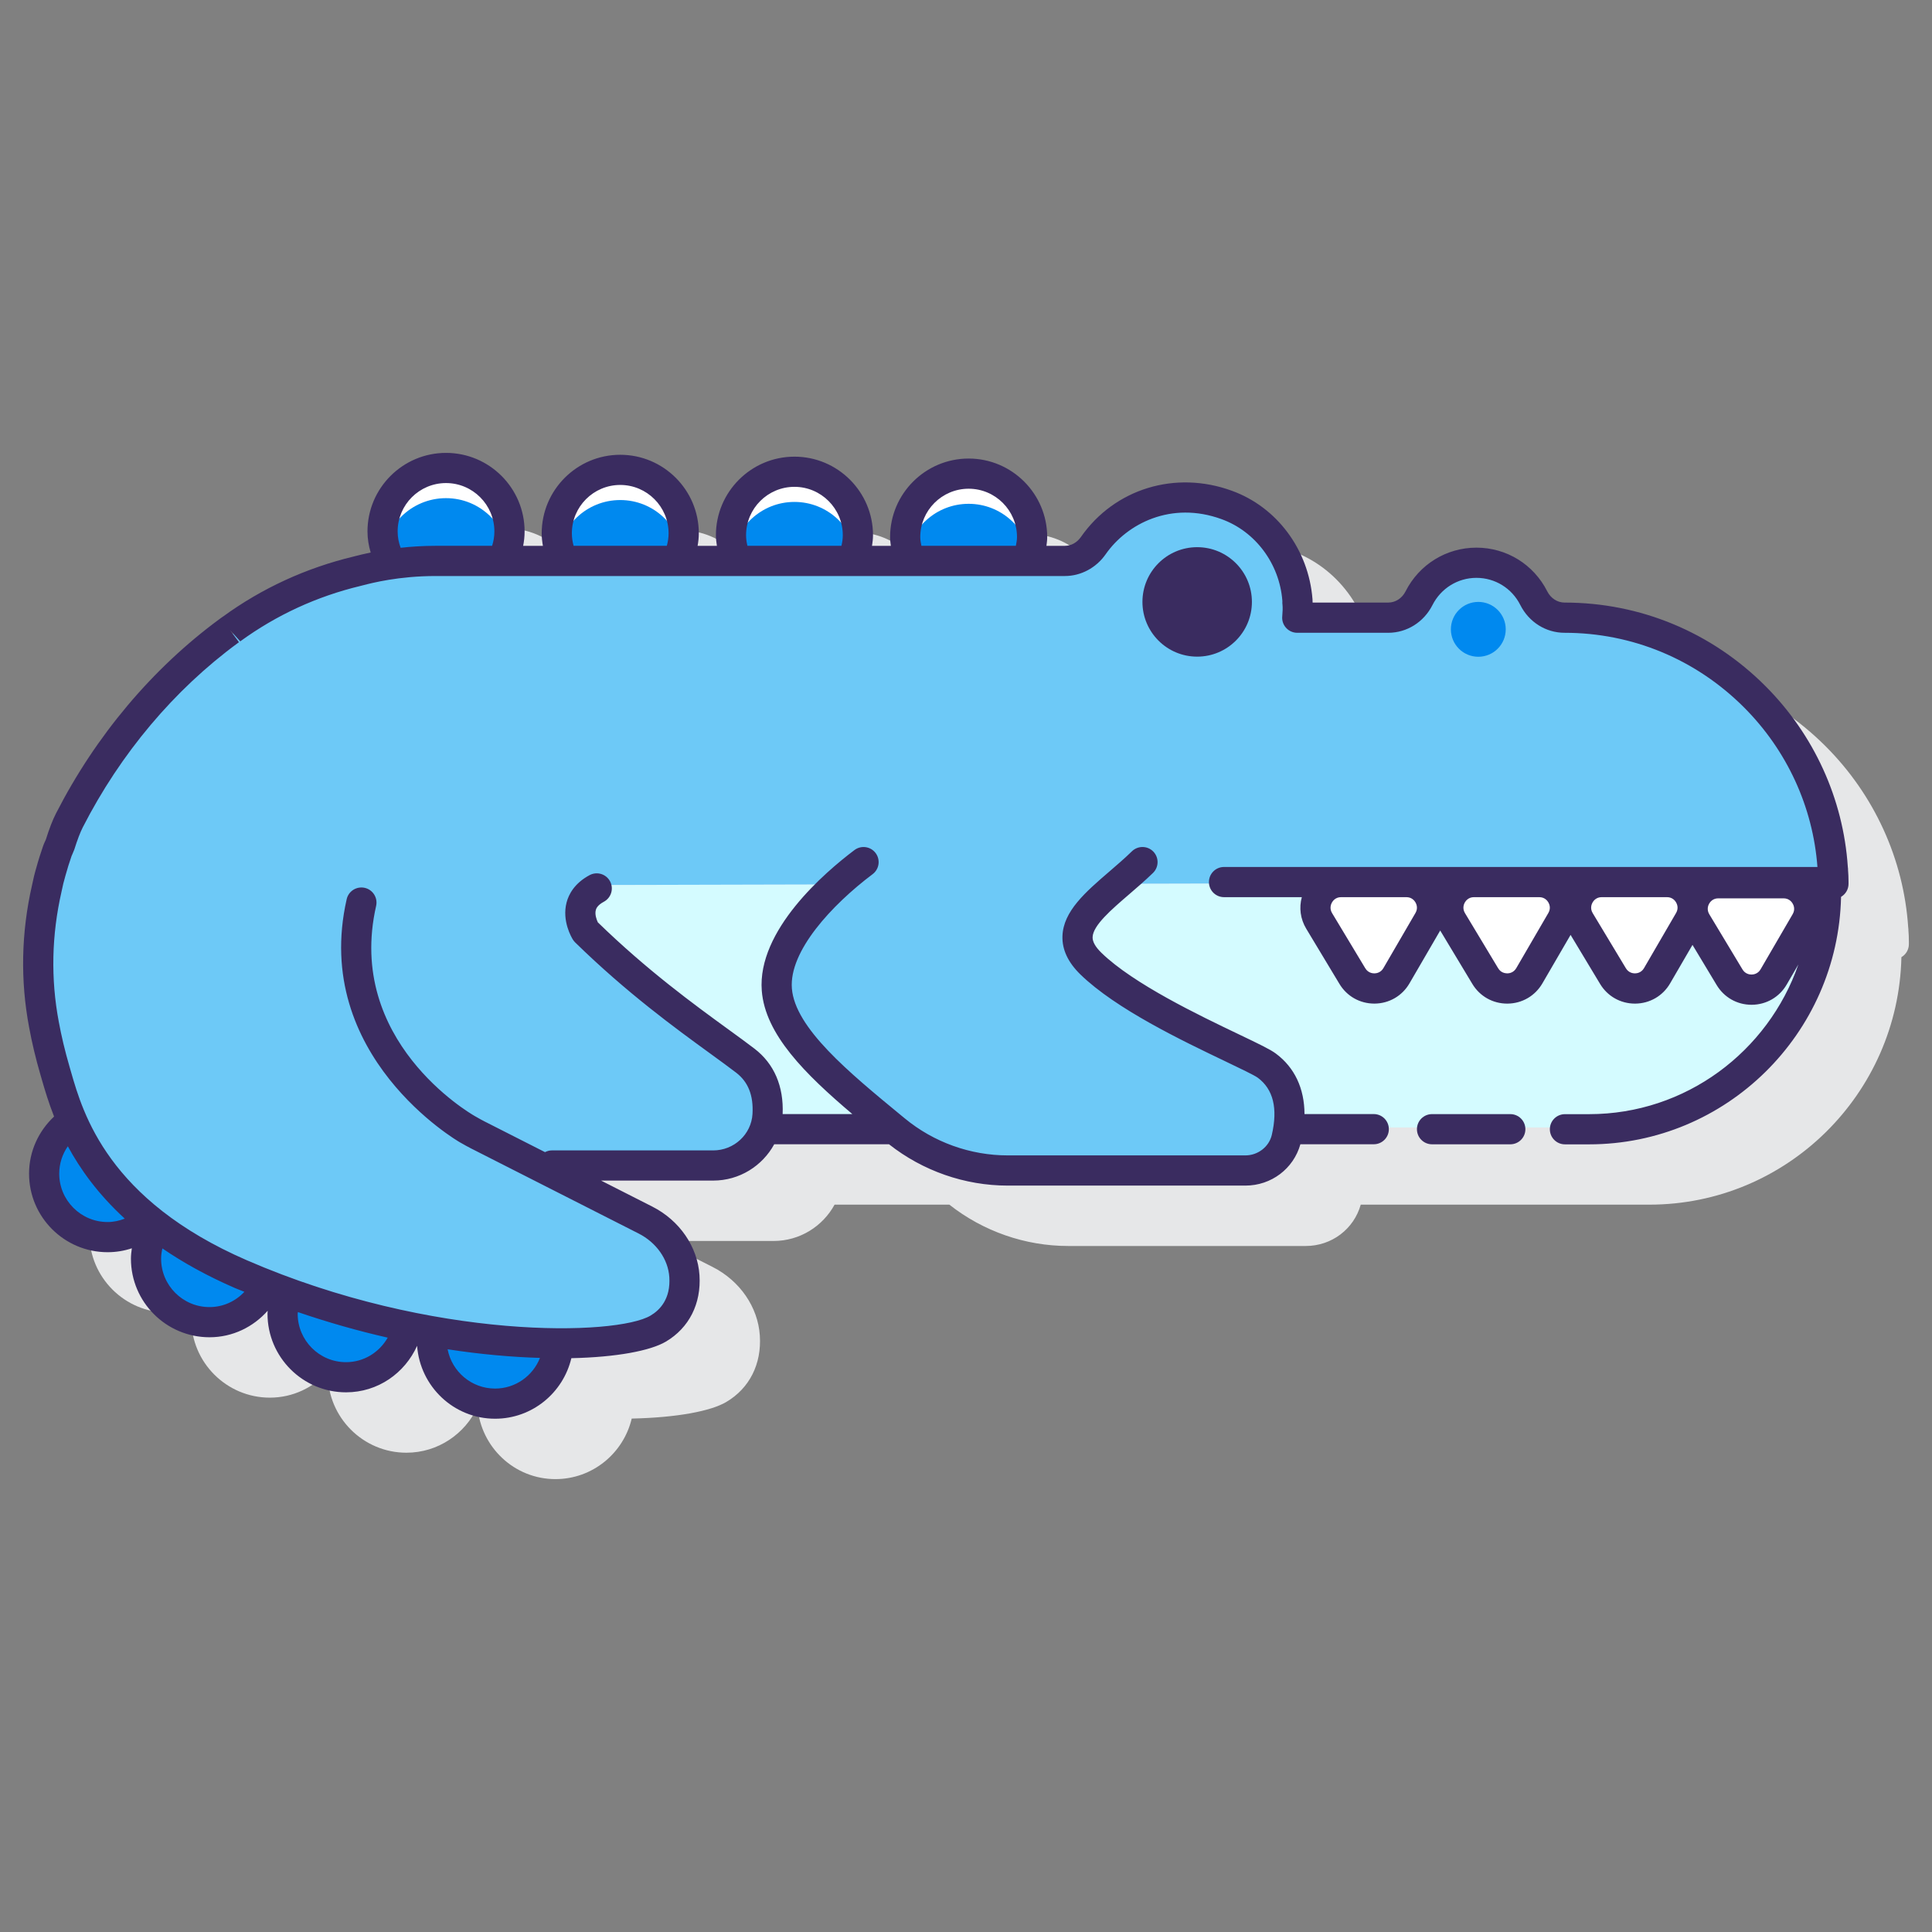 <svg id="Layer_1" enable-background="new 0 0 128 128" height="512" viewBox="0 0 128 128" width="512" xmlns="http://www.w3.org/2000/svg"><rect x="0" y="0" width="128" height="128" fill="#808080" stroke="none"/><path d="m126.438 61.652c0-.044 0-.128-.016-.23-.302-4.5-2.241-8.751-5.467-11.977-3.562-3.562-8.284-5.523-13.297-5.523-.478 0-.917-.284-1.148-.743-.9-1.787-2.698-2.896-4.692-2.896s-3.794 1.112-4.698 2.9c-.23.456-.669.739-1.146.739h-5.01c-.001-.008-.002-.016-.002-.023.001-.07-.003-.138-.007-.204-.256-3.28-2.354-6.1-5.345-7.182-3.744-1.368-7.762-.137-9.996 3.061-.261.374-.648.589-1.064.589h-1.214c-.219-2.67-2.436-4.783-5.161-4.783s-4.943 2.113-5.162 4.783h-1.206c-.157-2.729-2.406-4.908-5.174-4.908s-5.017 2.179-5.174 4.908h-1.18c-.093-2.789-2.376-5.033-5.188-5.033-2.811 0-5.094 2.245-5.187 5.033h-1.155c-.025-2.848-2.346-5.158-5.199-5.158-2.869 0-5.204 2.335-5.204 5.204 0 .147.031.286.044.431-.362.079-.645.151-.822.196l-.142.036c-3.157.758-6.08 2.104-8.686 4.001-.009.006-.074.05-.083.057l-.092.066c-4.467 3.281-8.221 7.741-10.857 12.896-.226.44-.447 1.012-.671 1.728l-.053.117c-.049.106-.096.213-.135.326-.162.471-.313.94-.436 1.396-.117.395-.213.799-.292 1.191-.714 3.132-.779 6.296-.195 9.396.188 1.032.444 2.104.762 3.186l.098.339c.182.63.425 1.458.796 2.4-1.014.95-1.658 2.291-1.658 3.787 0 2.869 2.335 5.204 5.205 5.204.568 0 1.105-.114 1.617-.283-.033.236-.072.47-.072.715 0 2.869 2.335 5.204 5.205 5.204 1.539 0 2.909-.684 3.862-1.75-.002.065-.019.127-.019.193 0 2.87 2.335 5.205 5.204 5.205 2.091 0 3.886-1.247 4.713-3.031.22 2.668 2.437 4.78 5.161 4.78 2.457 0 4.51-1.717 5.053-4.011 3.007-.066 5.239-.493 6.263-1.098 1.538-.908 2.349-2.513 2.225-4.401-.122-1.886-1.319-3.627-3.124-4.543l-3.395-1.724h7.427c1.746 0 3.263-.975 4.044-2.407h7.604c2.238 1.764 5.02 2.739 7.873 2.739h15.739c1.72 0 3.189-1.121 3.644-2.739h17.527 1.598c9.084 0 16.497-7.321 16.695-16.397.296-.174.495-.495.495-.863v-.14c0-.287-.011-.563-.03-.759z" fill="#e6e7e8"/><path d="m30.076 37.046h3.238c.273-.557.439-1.175.439-1.837 0-2.322-1.882-4.204-4.204-4.204s-4.204 1.882-4.204 4.204c0 .809.24 1.557.635 2.198 1.348-.23 2.717-.361 4.096-.361z" fill="#fff"/><path d="m25.626 37.456c1.46-.27 2.95-.41 4.45-.41h3.661c-.087-2.245-1.922-4.042-4.188-4.042-2.322 0-4.204 1.882-4.204 4.204 0 .103.023.199.03.301.085-.017.167-.038.251-.053z" fill="#0089ef"/><path d="m44.924 37.046c.235-.524.372-1.101.372-1.712 0-2.322-1.882-4.204-4.204-4.204s-4.204 1.882-4.204 4.204c0 .611.137 1.188.372 1.712z" fill="#fff"/><path d="m45.267 37.046c-.15-2.185-1.952-3.917-4.175-3.917s-4.025 1.731-4.175 3.917z" fill="#0089ef"/><path d="m56.522 37.046c.2-.49.315-1.025.315-1.587 0-2.322-1.882-4.204-4.204-4.204s-4.204 1.882-4.204 4.204c0 .563.115 1.097.315 1.587z" fill="#fff"/><path d="m56.796 37.046c-.21-2.125-1.982-3.792-4.163-3.792s-3.953 1.667-4.163 3.792z" fill="#0089ef"/><path d="m68.103 37.046c.17-.457.276-.946.276-1.462 0-2.322-1.882-4.204-4.204-4.204s-4.204 1.882-4.204 4.204c0 .516.106 1.005.276 1.462z" fill="#fff"/><g fill="#0089ef"><path d="m68.325 37.046c-.267-2.065-2.012-3.667-4.15-3.667s-3.884 1.602-4.15 3.667z"/><path d="m9.58 80.069c-.594-.587-1.141-1.207-1.639-1.859-1.017-1.329-1.821-2.789-2.484-4.306-1.49.646-2.533 2.128-2.533 3.855 0 2.322 1.882 4.204 4.204 4.204 1.22 0 2.309-.528 3.077-1.357-.206-.181-.43-.345-.625-.537z"/><path d="m16.644 84.302c-2.392-.957-4.43-2.032-6.117-3.422-.528.703-.852 1.567-.852 2.514 0 2.322 1.882 4.204 4.204 4.204 1.84 0 3.387-1.19 3.957-2.836-.397-.147-.794-.3-1.192-.46z"/><path d="m19.145 85.234c-.264.55-.424 1.158-.424 1.808 0 2.322 1.882 4.204 4.204 4.204 2.21 0 4.002-1.711 4.171-3.877-2.534-.499-5.215-1.19-7.951-2.135z"/><path d="m28.764 87.677c-.099.357-.169.726-.169 1.115 0 2.322 1.882 4.205 4.204 4.205s4.204-1.883 4.204-4.205c0-.1-.023-.194-.029-.292-2.355-.07-5.153-.307-8.21-.823z"/></g><path d="m55.437 58.598-14.963.036c-1.424.003-2.509 1.462-1.919 2.759.067.147.148.26.247.328 5.593 3.863 8.66 7.605 10.572 8.549 1.816.896 1.835 2.826 1.466 4.426h8.254c-3.766-3.1-7.39-6.077-7.628-9.13-.202-2.598 2.102-5.258 3.971-6.968z" fill="#d4fbff"/><path d="m74.09 58.552c-2.061 1.773-3.832 3.333-1.815 5.294 3.171 3.082 10.615 5.99 11.651 6.757 1.442 1.066 1.631 2.685 1.437 4.093h20.593c8.641 0 15.699-7.1 15.699-15.77 0-.165-.02-.325-.025-.489z" fill="#d4fbff"/><path d="m74.09 58.552 48.057-.117v-.14c0-.26-.01-.51-.03-.76 0-.03 0-.07-.01-.1-.28-4.43-2.21-8.43-5.18-11.4-3.231-3.231-7.683-5.231-12.595-5.23-.875 0-1.643-.512-2.037-1.293-.702-1.392-2.135-2.347-3.799-2.347-1.666 0-3.101.957-3.806 2.353-.393.778-1.167 1.287-2.038 1.287h-6.025c0-.05.01-.1.01-.15.01-.13.02-.25.02-.36v-.06c0-.14 0-.29-.02-.43.01-.04 0-.09 0-.14v-.01c-.22-2.82-2.01-5.35-4.69-6.32-3.587-1.308-7.015.093-8.833 2.694-.435.623-1.126 1.016-1.885 1.016h-41.153c-1.5 0-2.99.14-4.45.41-3.46.63-6.75 2.02-9.62 4.11-.03.02-.06.04-.09.06-.027.02-.054.039-.081.059-4.462 3.278-8.039 7.619-10.56 12.547-.226.442-.439 1.033-.631 1.64-.055.135-.124.26-.171.399-.155.449-.299.898-.423 1.356-.109.367-.198.742-.276 1.127-.673 2.953-.748 6.013-.187 8.996.189 1.031.438 2.058.737 3.083.771 2.62 1.928 5.168 3.617 7.376.498.652 1.044 1.272 1.639 1.859 1.837 1.818 4.215 3.094 7.063 4.234 13.546 5.42 26.531 4.343 27.641 3.608.982-.649 1.851-1.722 1.736-3.477-.104-1.6-1.149-2.989-2.579-3.715l-6.891-3.499h13.361s2.849-5.278-.538-6.949c-1.912-.943-4.978-4.686-10.572-8.549-.099-.069-.18-.181-.247-.328-.59-1.297.495-2.756 1.919-2.759l14.963-.036c-1.869 1.71-4.172 4.37-3.97 6.968.242 3.112 4.003 6.146 7.845 9.31 2.101 1.73 4.737 2.677 7.458 2.677h15.739c1.289 0 2.431-.872 2.723-2.127.359-1.541.392-3.566-1.306-4.822-1.036-.766-8.48-3.675-11.651-6.757-2.016-1.96-.245-3.52 1.816-5.294z" fill="#fff"/><path d="m74.09 58.552 48.057-.117v-.14c0-.26-.01-.51-.03-.76 0-.03 0-.07-.01-.1-.28-4.43-2.21-8.43-5.18-11.4-3.231-3.231-7.683-5.231-12.595-5.23-.875 0-1.643-.512-2.037-1.293-.702-1.392-2.135-2.347-3.799-2.347-1.666 0-3.101.957-3.806 2.353-.393.778-1.167 1.287-2.038 1.287h-6.025c0-.05.01-.1.01-.15.01-.13.02-.25.02-.36v-.06c0-.14 0-.29-.02-.43.01-.04 0-.09 0-.14v-.01c-.22-2.82-2.01-5.35-4.69-6.32-3.587-1.308-7.015.093-8.833 2.694-.435.623-1.126 1.016-1.885 1.016h-41.153c-1.5 0-2.99.14-4.45.41-3.46.63-6.75 2.02-9.62 4.11-.03.02-.06.04-.09.06-.027.02-.054.039-.081.059-4.462 3.278-8.039 7.619-10.56 12.547-.226.442-.439 1.033-.631 1.64-.055.135-.124.26-.171.399-.155.449-.299.898-.423 1.356-.109.367-.198.742-.276 1.127-.673 2.953-.748 6.013-.187 8.996.189 1.031.438 2.058.737 3.083.771 2.62 1.928 5.168 3.617 7.376.498.652 1.044 1.272 1.639 1.859 1.837 1.818 4.215 3.094 7.063 4.234 13.546 5.42 26.531 4.343 27.641 3.608.982-.649 1.851-1.722 1.736-3.477-.104-1.6-1.149-2.989-2.579-3.715l-6.891-3.499h13.361s2.849-5.278-.538-6.949c-1.912-.943-4.978-4.686-10.572-8.549-.099-.069-.18-.181-.247-.328-.59-1.297.495-2.756 1.919-2.759l14.963-.036c-1.869 1.71-4.172 4.37-3.97 6.968.242 3.112 4.003 6.146 7.845 9.31 2.101 1.73 4.737 2.677 7.458 2.677h15.739c1.289 0 2.431-.872 2.723-2.127.359-1.541.392-3.566-1.306-4.822-1.036-.766-8.48-3.675-11.651-6.757-2.016-1.96-.245-3.52 1.816-5.294z" fill="#6dc9f7"/><circle cx="97.942" cy="41.695" fill="#0089ef" r="1.817"/><path d="m92.517 64.645 2.127-3.658c.657-1.131-.158-2.548-1.466-2.548h-4.328c-1.319 0-2.133 1.44-1.453 2.57l2.201 3.658c.665 1.105 2.271 1.093 2.919-.022z" fill="#fff"/><path d="m96.201 61.01 2.201 3.658c.665 1.105 2.271 1.093 2.919-.022l2.127-3.658c.657-1.131-.158-2.548-1.466-2.548h-4.328c-1.319-.001-2.133 1.439-1.453 2.57z" fill="#fff"/><path d="m104.663 61.01 2.201 3.658c.665 1.105 2.271 1.093 2.919-.022l2.127-3.658c.657-1.131-.158-2.548-1.466-2.548h-4.328c-1.319-.001-2.133 1.439-1.453 2.57z" fill="#fff"/><path d="m112.388 61.086 2.201 3.658c.665 1.105 2.271 1.093 2.919-.022l2.127-3.658c.657-1.131-.158-2.548-1.466-2.548h-4.328c-1.319 0-2.133 1.44-1.453 2.57z" fill="#fff"/><circle cx="79.316" cy="39.878" fill="#3a2c60" r="3.626"/><path d="m122.438 57.652c0-.044 0-.128-.016-.23-.302-4.5-2.241-8.751-5.467-11.977-3.562-3.562-8.284-5.523-13.297-5.523-.478 0-.918-.285-1.148-.743-.9-1.786-2.698-2.896-4.692-2.896s-3.794 1.112-4.698 2.9c-.23.456-.67.739-1.146.739h-5.009c-.001-.008-.002-.016-.002-.023.001-.07-.003-.138-.007-.204-.257-3.28-2.355-6.1-5.345-7.182-3.744-1.366-7.762-.137-9.996 3.061-.261.374-.648.589-1.064.589h-1.222c.026-.19.051-.381.051-.579 0-2.869-2.335-5.204-5.204-5.204-2.87 0-5.205 2.335-5.205 5.204 0 .198.025.389.051.579h-1.249c.037-.23.066-.463.066-.704 0-2.869-2.335-5.204-5.204-5.204s-5.204 2.335-5.204 5.204c0 .241.029.474.066.704h-1.279c.049-.27.08-.545.08-.829 0-2.869-2.335-5.204-5.205-5.204-2.869 0-5.204 2.335-5.204 5.204 0 .284.032.559.08.829h-1.309c.062-.309.096-.627.096-.954 0-2.869-2.335-5.204-5.204-5.204-2.87 0-5.205 2.335-5.205 5.204 0 .487.08.952.211 1.396-.443.093-.787.179-.99.231l-.142.036c-3.157.758-6.079 2.104-8.657 3.982l-.091.061c-.011.008-.102.073-.111.081-4.466 3.28-8.221 7.741-10.859 12.898-.222.435-.449 1.021-.669 1.726l-.053.117c-.049.106-.096.213-.135.326-.162.471-.313.94-.436 1.396-.119.395-.215.799-.294 1.191-.714 3.132-.779 6.296-.195 9.396.188 1.028.443 2.1.761 3.186l.099.342c.182.63.426 1.458.797 2.4-1.014.949-1.658 2.289-1.658 3.784 0 2.869 2.335 5.204 5.205 5.204.562 0 1.1-.092 1.605-.26-.032.227-.06.455-.06.691 0 2.869 2.335 5.204 5.205 5.204 1.54 0 2.906-.687 3.854-1.757-.003.067-.011.132-.011.2 0 2.87 2.335 5.205 5.204 5.205 2.108 0 3.896-1.273 4.707-3.082.196 2.692 2.425 4.831 5.167 4.831 2.457 0 4.51-1.717 5.053-4.011 3.008-.066 5.24-.493 6.263-1.098 1.537-.909 2.348-2.513 2.225-4.402-.123-1.886-1.32-3.627-3.124-4.542l-3.395-1.724h7.426c1.746 0 3.263-.975 4.045-2.407h7.604c2.238 1.764 5.02 2.739 7.873 2.739h15.738c1.72 0 3.19-1.121 3.645-2.739h4.861c.553 0 1-.447 1-1s-.447-1-1-1h-4.588c-.006-1.697-.655-3.089-1.906-4.014-.365-.271-1.057-.605-2.464-1.278-2.604-1.245-6.962-3.329-9.084-5.391-.397-.387-.595-.735-.585-1.037.023-.777 1.24-1.823 2.416-2.835.531-.456 1.077-.928 1.586-1.422.396-.386.403-1.019.019-1.415-.387-.396-1.018-.401-1.415-.019-.478.467-.994.909-1.494 1.34-1.573 1.354-3.06 2.632-3.11 4.289-.027.887.373 1.738 1.189 2.532 2.357 2.291 6.726 4.38 9.616 5.762.938.449 1.91.913 2.137 1.081 1.025.759 1.338 2.034.928 3.791-.184.785-.919 1.354-1.75 1.354h-15.74c-2.482 0-4.905-.869-6.822-2.449l-.24-.197c-3.461-2.849-7.04-5.794-7.244-8.417-.192-2.468 2.638-5.528 5.35-7.57.441-.332.529-.959.197-1.4-.331-.439-.957-.529-1.4-.197-1.95 1.468-6.452 5.315-6.141 9.322.225 2.886 2.847 5.499 5.999 8.17h-4.617c.079-1.838-.563-3.338-1.87-4.336-.492-.377-1.073-.8-1.725-1.273-2.272-1.652-5.376-3.91-8.648-7.093-.088-.183-.212-.535-.134-.818.021-.076.085-.308.532-.547.487-.261.671-.867.41-1.354s-.865-.669-1.354-.41c-1.008.54-1.386 1.28-1.524 1.807-.326 1.236.341 2.345.418 2.467.042.066.091.127.146.182 3.416 3.34 6.63 5.678 8.978 7.384.637.464 1.204.876 1.686 1.245.803.613 1.158 1.509 1.088 2.737-.078 1.355-1.224 2.417-2.606 2.417h-10.699c-.161 0-.308.047-.442.114l-4.014-2.038c-.185-.093-.363-.195-.543-.298l-.097-.055c-.351-.2-8.562-5-6.535-13.922.122-.539-.216-1.074-.754-1.197-.544-.119-1.075.215-1.197.754-2.358 10.389 7.4 16.049 7.499 16.104l.096.054c.208.119.417.237.628.344l11.12 5.646c1.177.598 1.956 1.705 2.033 2.89.094 1.442-.626 2.183-1.246 2.549-2.245 1.33-14.397 1.688-26.734-3.663-9.212-3.995-10.864-9.726-11.657-12.479l-.101-.351c-.297-1.019-.537-2.021-.714-2.987-.533-2.836-.474-5.725.185-8.612.071-.355.153-.702.261-1.064.118-.437.257-.865.403-1.292.017-.049.039-.094.061-.14.032-.07.064-.142.118-.283.211-.665.396-1.152.568-1.487 2.497-4.882 6.046-9.1 10.262-12.197.001-.001.082-.06.084-.061l-.596-.804.68.748c2.392-1.742 5.075-2.979 7.975-3.674l.175-.045c.584-.15 2.361-.609 4.795-.609h41.687c1.063 0 2.074-.54 2.704-1.443 1.421-2.033 4.341-3.539 7.674-2.326 2.254.815 3.838 2.958 4.03 5.39l.003.066c-.006.07-.003.141.007.211.013.096.01.197.01.353 0 .077-.008.16-.02.328-.004.035-.011.146-.011.182 0 .553.447 1 1 1h6.025c1.235 0 2.358-.703 2.932-1.836.563-1.112 1.679-1.804 2.913-1.804s2.348.688 2.906 1.797c.573 1.137 1.697 1.843 2.935 1.843 4.479 0 8.698 1.754 11.883 4.938 2.854 2.854 4.574 6.605 4.869 10.577h-39.315c-.553 0-1 .447-1 1s.447 1 1 1h5.154c-.191.699-.097 1.444.291 2.089l2.201 3.657c.492.819 1.354 1.306 2.309 1.306h.021c.963-.007 1.826-.508 2.31-1.34l2.036-3.502 2.129 3.537c.492.819 1.354 1.306 2.309 1.306h.021c.963-.007 1.826-.508 2.311-1.34l1.868-3.213 1.954 3.247c.492.819 1.354 1.306 2.309 1.306h.021c.963-.007 1.826-.508 2.31-1.34l1.483-2.551 1.602 2.662c.493.818 1.354 1.306 2.309 1.306h.022c.963-.008 1.826-.51 2.309-1.341l.772-1.327c-2.005 5.763-7.456 9.915-13.866 9.915h-1.598c-.553 0-1 .447-1 1s.447 1 1 1h1.598c9.084 0 16.497-7.321 16.695-16.397.296-.174.495-.495.495-.863v-.14c-.002-.292-.013-.568-.032-.764zm-99.512 32.595c-1.767 0-3.204-1.438-3.204-3.205 0-.039.013-.074.015-.113 2.029.695 4.021 1.255 5.95 1.694-.55.965-1.573 1.624-2.761 1.624zm9.874 1.749c-1.562 0-2.861-1.123-3.144-2.603 2.215.341 4.265.516 6.119.572-.47 1.187-1.623 2.031-2.975 2.031zm-16.608-6.41c-.58.62-1.398 1.012-2.313 1.012-1.768 0-3.205-1.438-3.205-3.204 0-.236.035-.462.085-.683 1.352.925 2.938 1.813 4.807 2.625.21.091.417.163.626.25zm-7.927-4.848c-.354.137-.733.225-1.136.225-1.768 0-3.205-1.438-3.205-3.204 0-.675.212-1.3.57-1.816.815 1.506 1.997 3.166 3.771 4.795zm52.705-45.155c0-1.767 1.438-3.204 3.205-3.204s3.204 1.438 3.204 3.204c0 .2-.038.39-.075.579h-6.259c-.037-.189-.075-.379-.075-.579zm-11.541-.125c0-1.767 1.438-3.204 3.204-3.204s3.204 1.438 3.204 3.204c0 .244-.035.478-.089.704h-6.229c-.055-.226-.09-.46-.09-.704zm-11.542-.125c0-1.767 1.438-3.204 3.204-3.204 1.768 0 3.205 1.438 3.205 3.204 0 .288-.044.564-.117.829h-6.176c-.072-.265-.116-.541-.116-.829zm-11.344.959c-.126-.338-.198-.702-.198-1.084 0-1.767 1.438-3.204 3.205-3.204s3.204 1.438 3.204 3.204c0 .333-.054.653-.15.954h-3.743c-.856 0-1.628.054-2.318.13zm67.237 24.192-2.127 3.658v.001c-.18.309-.477.344-.596.345-.002 0-.004 0-.005 0-.123 0-.415-.034-.598-.337l-2.201-3.657c-.188-.313-.069-.595-.009-.701s.239-.354.605-.354h4.328c.363 0 .543.244.603.349.061.106.182.383 0 .696zm8.804 0-2.127 3.658c-.181.31-.478.346-.597.346-.135-.007-.415-.029-.602-.337l-2.201-3.657c-.188-.313-.069-.595-.01-.701.061-.106.24-.354.606-.354h4.328c.363 0 .543.244.603.349.062.106.183.383 0 .696zm8.462 0-2.127 3.659c-.18.309-.477.344-.596.345-.002 0-.004 0-.005 0-.123 0-.415-.034-.598-.337l-2.201-3.657c-.188-.313-.069-.595-.009-.701s.239-.354.605-.354h4.328c.363 0 .543.244.603.349.062.106.183.383 0 .696zm7.725.078-2.128 3.658c-.179.309-.476.345-.595.346-.002 0-.004 0-.005 0-.123 0-.415-.034-.598-.337l-2.2-3.657c-.189-.314-.07-.596-.01-.702.06-.105.239-.353.605-.353h4.328c.363 0 .543.244.603.349.061.104.182.382 0 .696z" fill="#3a2c60"/><path d="m100.061 73.813h-5.185c-.553 0-1 .447-1 1s.447 1 1 1h5.185c.553 0 1-.447 1-1s-.447-1-1-1z" fill="#3a2c60"/></svg>